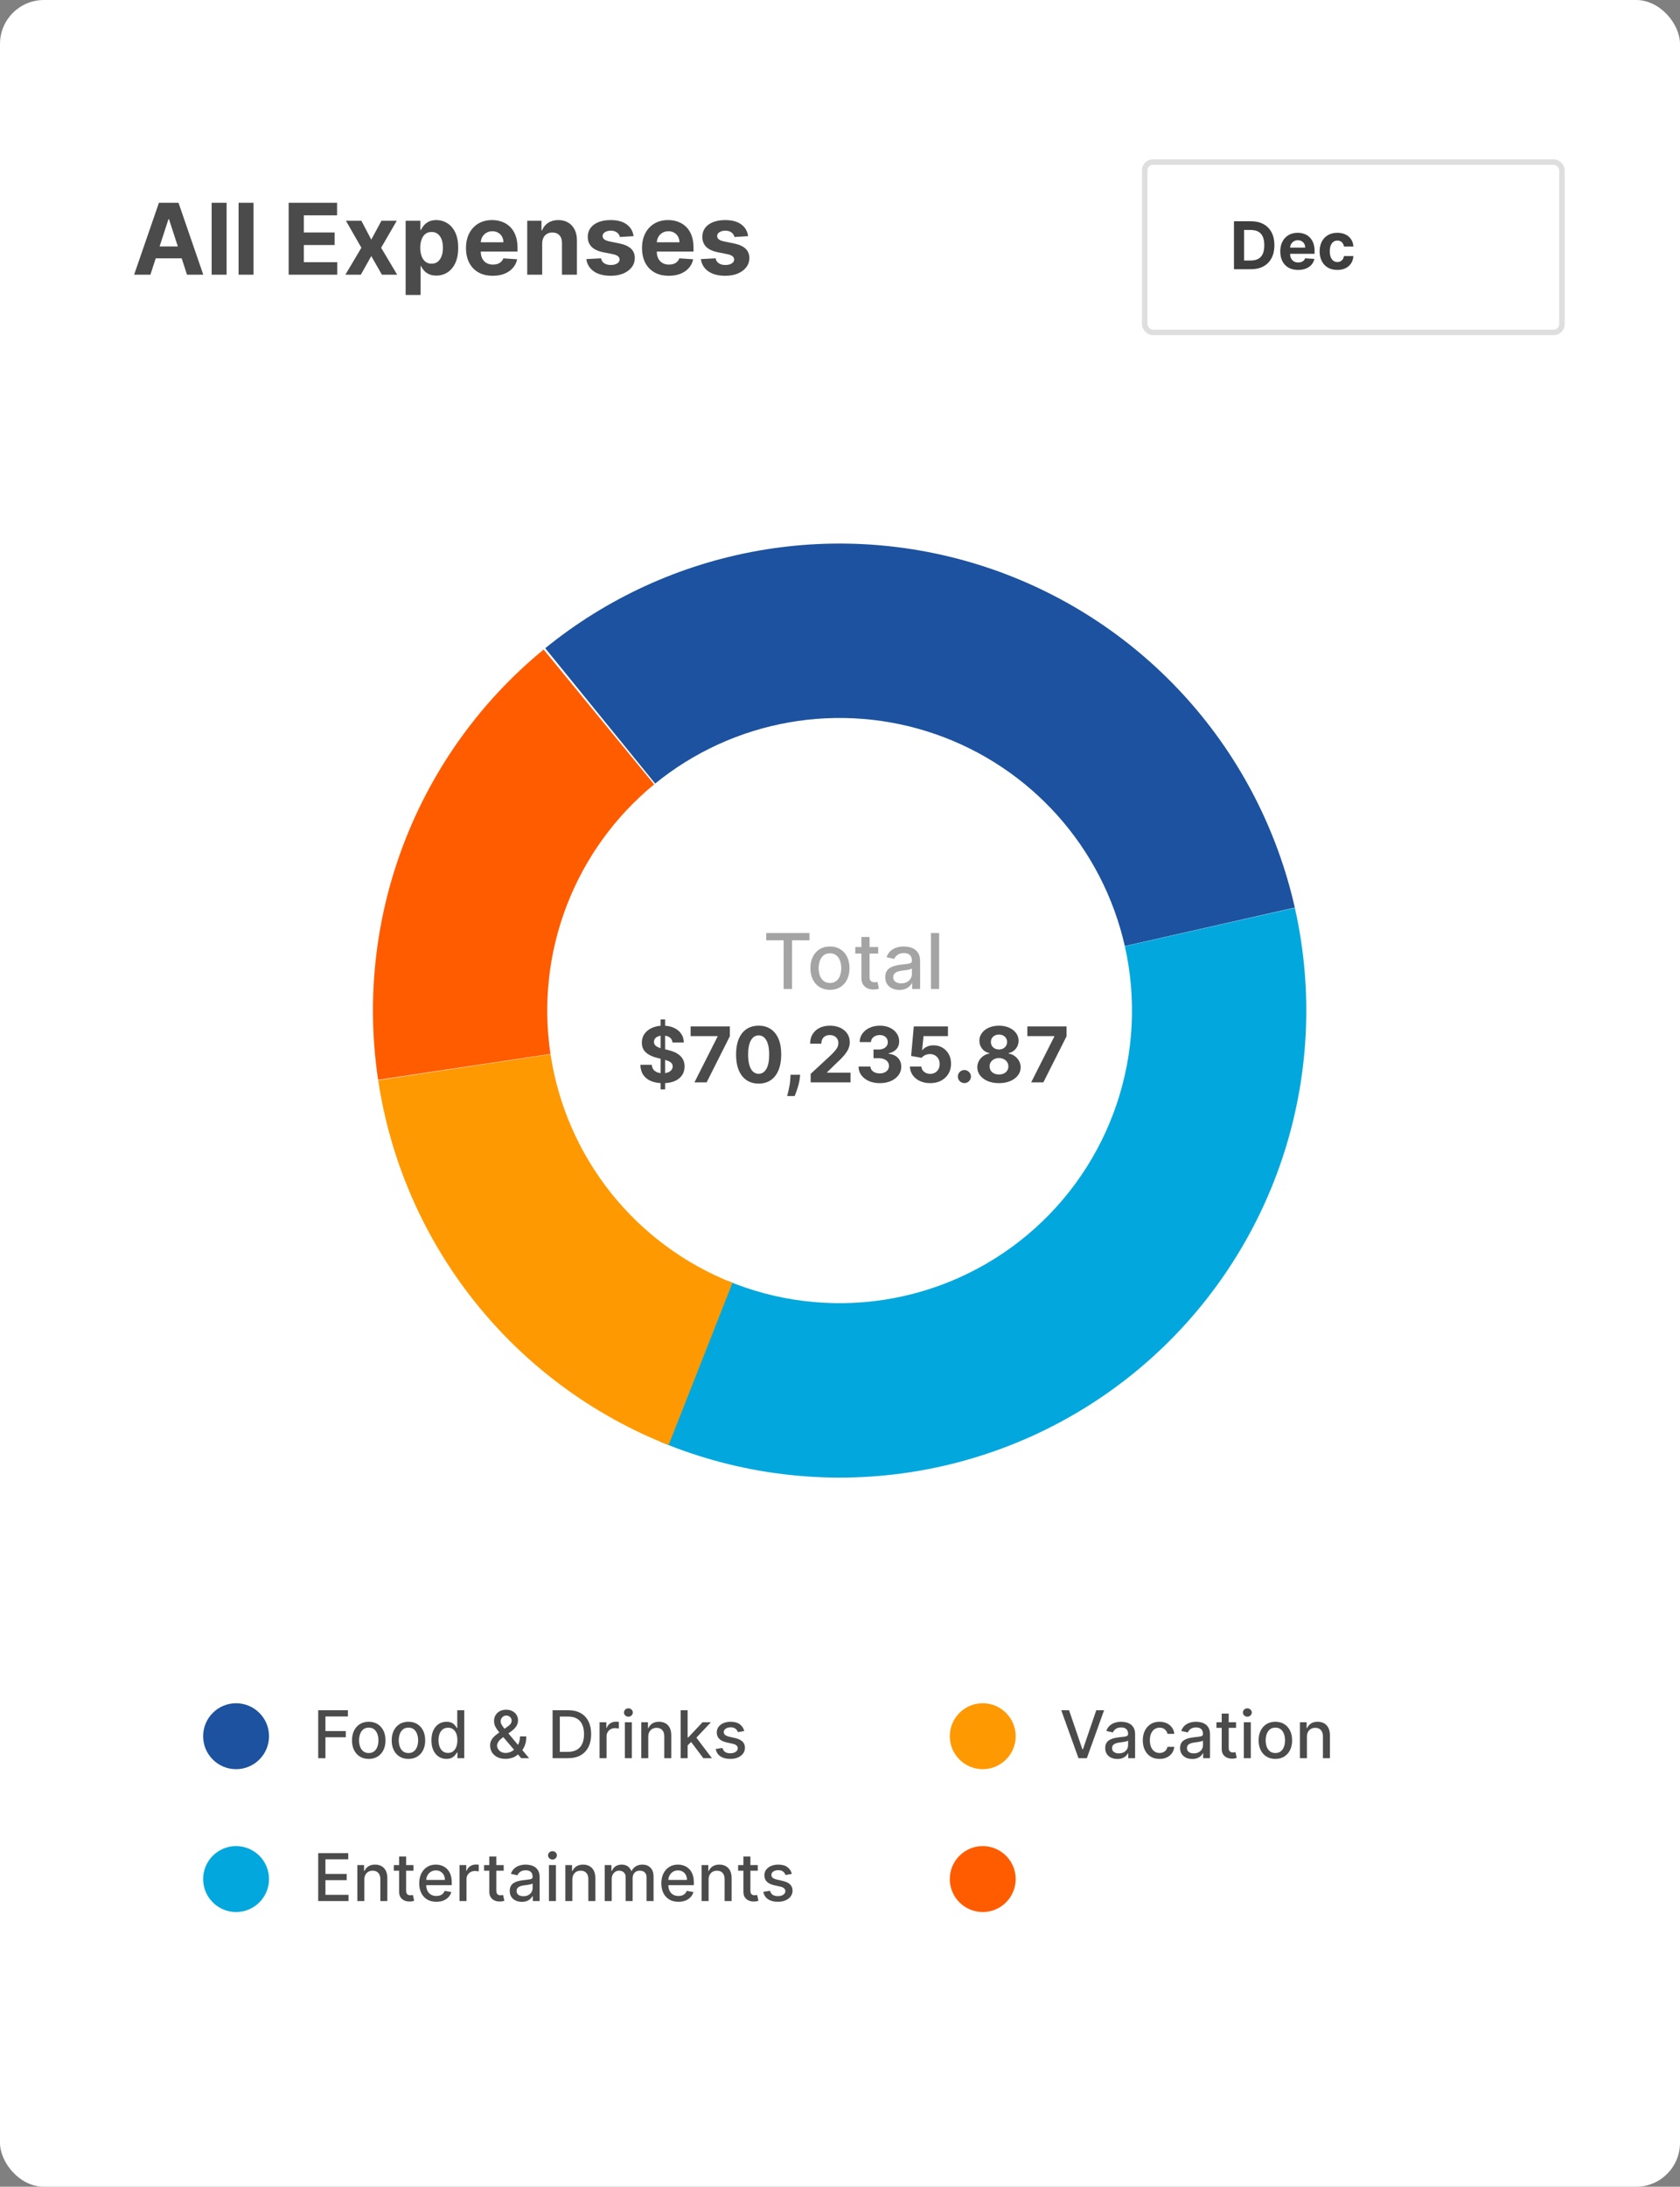 <svg width="306" height="398" viewBox="0 0 306 398" fill="none" xmlns="http://www.w3.org/2000/svg">
<rect x="0" y="0" width="306" height="398" fill="#808080" stroke="none"/>
<g clip-path="url(#clip0_202_705)">
<path d="M190.959 346V337.273H194.07C194.746 337.273 195.307 337.389 195.753 337.622C196.202 337.855 196.537 338.178 196.759 338.589C196.98 338.999 197.091 339.472 197.091 340.009C197.091 340.543 196.979 341.013 196.754 341.419C196.533 341.822 196.197 342.136 195.749 342.361C195.303 342.585 194.741 342.697 194.065 342.697H191.709V341.564H193.946C194.372 341.564 194.719 341.503 194.986 341.381C195.256 341.259 195.453 341.081 195.578 340.848C195.703 340.615 195.766 340.335 195.766 340.009C195.766 339.679 195.702 339.393 195.574 339.152C195.449 338.911 195.251 338.726 194.982 338.598C194.714 338.467 194.364 338.402 193.929 338.402H192.276V346H190.959ZM195.267 342.062L197.423 346H195.923L193.81 342.062H195.267ZM201.33 346.132C200.685 346.132 200.13 345.994 199.664 345.719C199.201 345.44 198.843 345.05 198.59 344.547C198.34 344.041 198.215 343.449 198.215 342.77C198.215 342.099 198.34 341.509 198.59 340.997C198.843 340.486 199.195 340.087 199.647 339.8C200.101 339.513 200.632 339.369 201.24 339.369C201.61 339.369 201.968 339.43 202.314 339.553C202.661 339.675 202.972 339.866 203.248 340.128C203.523 340.389 203.74 340.729 203.9 341.146C204.059 341.561 204.138 342.065 204.138 342.659V343.111H198.935V342.156H202.89C202.89 341.821 202.821 341.524 202.685 341.266C202.549 341.004 202.357 340.798 202.11 340.648C201.865 340.497 201.578 340.422 201.249 340.422C200.891 340.422 200.578 340.51 200.311 340.686C200.047 340.859 199.843 341.087 199.698 341.368C199.556 341.646 199.485 341.949 199.485 342.276V343.021C199.485 343.459 199.561 343.831 199.715 344.138C199.871 344.445 200.088 344.679 200.367 344.841C200.645 345 200.971 345.08 201.343 345.08C201.584 345.08 201.804 345.045 202.003 344.977C202.202 344.906 202.374 344.801 202.519 344.662C202.664 344.523 202.775 344.351 202.851 344.146L204.057 344.364C203.961 344.719 203.787 345.03 203.537 345.297C203.29 345.561 202.979 345.767 202.604 345.915C202.232 346.06 201.807 346.132 201.33 346.132ZM209.971 348.455V344.982H209.894C209.817 345.121 209.707 345.28 209.562 345.459C209.42 345.638 209.224 345.794 208.974 345.928C208.724 346.061 208.4 346.128 208.002 346.128C207.474 346.128 207.002 345.993 206.587 345.723C206.175 345.45 205.852 345.062 205.616 344.56C205.383 344.054 205.266 343.447 205.266 342.74C205.266 342.033 205.384 341.428 205.62 340.925C205.859 340.422 206.185 340.037 206.6 339.77C207.015 339.503 207.485 339.369 208.011 339.369C208.417 339.369 208.744 339.438 208.991 339.574C209.241 339.707 209.434 339.864 209.57 340.043C209.71 340.222 209.817 340.379 209.894 340.516H210.001V339.455H211.245V348.455H209.971ZM208.283 345.041C208.65 345.041 208.96 344.945 209.212 344.751C209.468 344.555 209.661 344.284 209.792 343.938C209.925 343.591 209.992 343.187 209.992 342.727C209.992 342.273 209.927 341.875 209.796 341.534C209.665 341.193 209.474 340.928 209.221 340.737C208.968 340.547 208.656 340.452 208.283 340.452C207.9 340.452 207.58 340.551 207.325 340.75C207.069 340.949 206.876 341.22 206.745 341.564C206.617 341.908 206.553 342.295 206.553 342.727C206.553 343.165 206.619 343.558 206.749 343.908C206.88 344.257 207.073 344.534 207.329 344.739C207.587 344.94 207.906 345.041 208.283 345.041ZM217.104 343.286V339.455H218.383V346H217.13V344.866H217.062C216.911 345.216 216.67 345.507 216.337 345.74C216.008 345.97 215.597 346.085 215.106 346.085C214.685 346.085 214.313 345.993 213.989 345.808C213.668 345.621 213.415 345.344 213.231 344.977C213.049 344.611 212.958 344.158 212.958 343.618V339.455H214.232V343.464C214.232 343.911 214.356 344.266 214.603 344.53C214.85 344.794 215.171 344.926 215.566 344.926C215.805 344.926 216.042 344.866 216.278 344.747C216.516 344.628 216.714 344.447 216.87 344.206C217.029 343.964 217.107 343.658 217.104 343.286ZM220.095 346V339.455H221.369V346H220.095ZM220.738 338.445C220.517 338.445 220.326 338.371 220.167 338.223C220.011 338.072 219.933 337.893 219.933 337.686C219.933 337.476 220.011 337.297 220.167 337.149C220.326 336.999 220.517 336.923 220.738 336.923C220.96 336.923 221.149 336.999 221.305 337.149C221.464 337.297 221.544 337.476 221.544 337.686C221.544 337.893 221.464 338.072 221.305 338.223C221.149 338.371 220.96 338.445 220.738 338.445ZM227.988 341.053L226.833 341.257C226.785 341.109 226.708 340.969 226.603 340.835C226.501 340.702 226.362 340.592 226.185 340.507C226.009 340.422 225.789 340.379 225.525 340.379C225.164 340.379 224.863 340.46 224.621 340.622C224.38 340.781 224.259 340.987 224.259 341.24C224.259 341.459 224.34 341.635 224.502 341.768C224.664 341.902 224.925 342.011 225.286 342.097L226.326 342.335C226.928 342.474 227.377 342.689 227.673 342.979C227.968 343.268 228.116 343.645 228.116 344.108C228.116 344.5 228.002 344.849 227.775 345.156C227.55 345.46 227.237 345.699 226.833 345.872C226.433 346.045 225.968 346.132 225.44 346.132C224.707 346.132 224.109 345.976 223.646 345.663C223.183 345.348 222.898 344.901 222.793 344.321L224.025 344.134C224.102 344.455 224.259 344.697 224.498 344.862C224.737 345.024 225.048 345.105 225.431 345.105C225.849 345.105 226.183 345.018 226.433 344.845C226.683 344.669 226.808 344.455 226.808 344.202C226.808 343.997 226.731 343.825 226.577 343.686C226.427 343.547 226.195 343.442 225.883 343.371L224.775 343.128C224.164 342.989 223.712 342.767 223.42 342.463C223.13 342.159 222.985 341.774 222.985 341.308C222.985 340.922 223.093 340.584 223.309 340.294C223.525 340.004 223.823 339.778 224.204 339.616C224.585 339.452 225.021 339.369 225.512 339.369C226.219 339.369 226.776 339.523 227.183 339.83C227.589 340.134 227.857 340.541 227.988 341.053ZM229.517 346V339.455H230.791V346H229.517ZM230.16 338.445C229.939 338.445 229.748 338.371 229.589 338.223C229.433 338.072 229.355 337.893 229.355 337.686C229.355 337.476 229.433 337.297 229.589 337.149C229.748 336.999 229.939 336.923 230.16 336.923C230.382 336.923 230.571 336.999 230.727 337.149C230.886 337.297 230.966 337.476 230.966 337.686C230.966 337.893 230.886 338.072 230.727 338.223C230.571 338.371 230.382 338.445 230.16 338.445ZM235.56 339.455V340.477H231.985V339.455H235.56ZM232.944 337.886H234.218V344.078C234.218 344.325 234.255 344.511 234.329 344.636C234.403 344.759 234.498 344.842 234.614 344.888C234.734 344.93 234.863 344.952 235.002 344.952C235.104 344.952 235.194 344.945 235.271 344.93C235.347 344.916 235.407 344.905 235.45 344.896L235.68 345.949C235.606 345.977 235.501 346.006 235.364 346.034C235.228 346.065 235.058 346.082 234.853 346.085C234.518 346.091 234.205 346.031 233.915 345.906C233.626 345.781 233.391 345.588 233.212 345.327C233.033 345.065 232.944 344.737 232.944 344.342V337.886ZM239.721 346.132C239.076 346.132 238.52 345.994 238.054 345.719C237.591 345.44 237.233 345.05 236.98 344.547C236.73 344.041 236.605 343.449 236.605 342.77C236.605 342.099 236.73 341.509 236.98 340.997C237.233 340.486 237.586 340.087 238.037 339.8C238.492 339.513 239.023 339.369 239.631 339.369C240 339.369 240.358 339.43 240.705 339.553C241.051 339.675 241.363 339.866 241.638 340.128C241.914 340.389 242.131 340.729 242.29 341.146C242.449 341.561 242.529 342.065 242.529 342.659V343.111H237.326V342.156H241.28C241.28 341.821 241.212 341.524 241.076 341.266C240.939 341.004 240.748 340.798 240.5 340.648C240.256 340.497 239.969 340.422 239.64 340.422C239.282 340.422 238.969 340.51 238.702 340.686C238.438 340.859 238.233 341.087 238.088 341.368C237.946 341.646 237.875 341.949 237.875 342.276V343.021C237.875 343.459 237.952 343.831 238.105 344.138C238.262 344.445 238.479 344.679 238.757 344.841C239.036 345 239.361 345.08 239.733 345.08C239.975 345.08 240.195 345.045 240.394 344.977C240.593 344.906 240.765 344.801 240.909 344.662C241.054 344.523 241.165 344.351 241.242 344.146L242.448 344.364C242.351 344.719 242.178 345.03 241.928 345.297C241.681 345.561 241.37 345.767 240.995 345.915C240.623 346.06 240.198 346.132 239.721 346.132Z" fill="#4B4B4B"/>
<rect width="306" height="398" rx="8" fill="white"/>
<path d="M139.56 171.141V169.818H147.44V171.141H144.263V180H142.732V171.141H139.56ZM151.171 180.154C150.455 180.154 149.83 179.99 149.297 179.662C148.763 179.334 148.349 178.875 148.054 178.285C147.759 177.695 147.611 177.005 147.611 176.217C147.611 175.424 147.759 174.732 148.054 174.138C148.349 173.545 148.763 173.085 149.297 172.756C149.83 172.428 150.455 172.264 151.171 172.264C151.887 172.264 152.512 172.428 153.045 172.756C153.579 173.085 153.993 173.545 154.288 174.138C154.583 174.732 154.731 175.424 154.731 176.217C154.731 177.005 154.583 177.695 154.288 178.285C153.993 178.875 153.579 179.334 153.045 179.662C152.512 179.99 151.887 180.154 151.171 180.154ZM151.176 178.906C151.64 178.906 152.024 178.784 152.329 178.538C152.634 178.293 152.86 177.967 153.006 177.559C153.155 177.151 153.229 176.702 153.229 176.212C153.229 175.724 153.155 175.277 153.006 174.869C152.86 174.458 152.634 174.129 152.329 173.88C152.024 173.631 151.64 173.507 151.176 173.507C150.709 173.507 150.321 173.631 150.013 173.88C149.708 174.129 149.481 174.458 149.331 174.869C149.186 175.277 149.113 175.724 149.113 176.212C149.113 176.702 149.186 177.151 149.331 177.559C149.481 177.967 149.708 178.293 150.013 178.538C150.321 178.784 150.709 178.906 151.176 178.906ZM159.955 172.364V173.557H155.783V172.364H159.955ZM156.902 170.534H158.388V177.758C158.388 178.046 158.432 178.263 158.518 178.409C158.604 178.552 158.715 178.649 158.851 178.702C158.99 178.752 159.141 178.777 159.303 178.777C159.423 178.777 159.527 178.769 159.616 178.752C159.706 178.736 159.776 178.722 159.825 178.712L160.094 179.94C160.008 179.973 159.885 180.007 159.726 180.04C159.567 180.076 159.368 180.096 159.129 180.099C158.738 180.106 158.374 180.036 158.036 179.891C157.697 179.745 157.424 179.519 157.215 179.214C157.006 178.91 156.902 178.527 156.902 178.066V170.534ZM163.821 180.169C163.337 180.169 162.9 180.08 162.509 179.901C162.118 179.718 161.808 179.455 161.579 179.11C161.354 178.765 161.241 178.343 161.241 177.842C161.241 177.411 161.324 177.057 161.49 176.778C161.655 176.5 161.879 176.28 162.161 176.117C162.442 175.955 162.757 175.832 163.105 175.749C163.453 175.666 163.808 175.603 164.169 175.56C164.627 175.507 164.998 175.464 165.283 175.431C165.568 175.395 165.775 175.337 165.904 175.257C166.034 175.178 166.098 175.048 166.098 174.869V174.835C166.098 174.4 165.976 174.064 165.73 173.825C165.488 173.587 165.127 173.467 164.646 173.467C164.146 173.467 163.752 173.578 163.463 173.8C163.178 174.019 162.981 174.263 162.872 174.531L161.475 174.213C161.64 173.749 161.882 173.375 162.2 173.089C162.522 172.801 162.892 172.592 163.309 172.463C163.727 172.33 164.166 172.264 164.627 172.264C164.932 172.264 165.255 172.301 165.596 172.374C165.941 172.443 166.262 172.572 166.561 172.761C166.862 172.95 167.109 173.22 167.301 173.572C167.494 173.92 167.59 174.372 167.59 174.929V180H166.138V178.956H166.078C165.982 179.148 165.838 179.337 165.646 179.523C165.454 179.708 165.207 179.862 164.905 179.985C164.603 180.108 164.242 180.169 163.821 180.169ZM164.144 178.976C164.555 178.976 164.907 178.895 165.198 178.732C165.493 178.57 165.717 178.358 165.869 178.096C166.025 177.831 166.103 177.547 166.103 177.246V176.261C166.05 176.314 165.947 176.364 165.795 176.411C165.646 176.454 165.475 176.492 165.283 176.525C165.091 176.555 164.903 176.583 164.721 176.609C164.539 176.633 164.386 176.652 164.264 176.669C163.975 176.705 163.712 176.767 163.473 176.853C163.238 176.939 163.049 177.063 162.906 177.226C162.767 177.385 162.698 177.597 162.698 177.862C162.698 178.23 162.834 178.509 163.105 178.697C163.377 178.883 163.723 178.976 164.144 178.976ZM171.056 169.818V180H169.57V169.818H171.056Z" fill="#4B4B4B" fill-opacity="0.5"/>
<path d="M120.33 198.273V185.545H121.145V198.273H120.33ZM122.492 189.746C122.453 189.345 122.282 189.034 121.98 188.812C121.679 188.59 121.269 188.479 120.752 188.479C120.401 188.479 120.104 188.528 119.862 188.628C119.62 188.724 119.435 188.858 119.306 189.031C119.18 189.203 119.117 189.398 119.117 189.617C119.11 189.799 119.148 189.959 119.231 190.094C119.317 190.23 119.435 190.348 119.584 190.447C119.733 190.544 119.905 190.628 120.101 190.701C120.297 190.771 120.505 190.83 120.727 190.88L121.642 191.099C122.086 191.198 122.494 191.331 122.865 191.496C123.236 191.662 123.558 191.866 123.83 192.108C124.102 192.35 124.312 192.635 124.461 192.963C124.614 193.291 124.691 193.667 124.695 194.092C124.691 194.715 124.532 195.255 124.218 195.712C123.906 196.166 123.455 196.519 122.865 196.771C122.279 197.02 121.571 197.144 120.742 197.144C119.92 197.144 119.204 197.018 118.595 196.766C117.988 196.514 117.514 196.142 117.173 195.648C116.835 195.151 116.657 194.536 116.641 193.803H118.724C118.747 194.145 118.845 194.43 119.017 194.658C119.193 194.884 119.427 195.054 119.718 195.17C120.013 195.283 120.346 195.339 120.718 195.339C121.082 195.339 121.399 195.286 121.667 195.18C121.939 195.074 122.149 194.927 122.298 194.738C122.448 194.549 122.522 194.332 122.522 194.087C122.522 193.858 122.454 193.666 122.318 193.51C122.186 193.354 121.99 193.222 121.732 193.112C121.477 193.003 121.163 192.903 120.792 192.814L119.683 192.536C118.825 192.327 118.147 192 117.65 191.556C117.153 191.112 116.906 190.514 116.909 189.761C116.906 189.145 117.07 188.606 117.401 188.146C117.736 187.685 118.195 187.325 118.779 187.067C119.362 186.808 120.025 186.679 120.767 186.679C121.523 186.679 122.182 186.808 122.746 187.067C123.313 187.325 123.753 187.685 124.068 188.146C124.383 188.606 124.546 189.14 124.556 189.746H122.492ZM126.486 197L130.707 188.648V188.578H125.79V186.818H132.934V188.603L128.708 197H126.486ZM138.183 197.224C137.328 197.22 136.592 197.01 135.975 196.592C135.362 196.175 134.89 195.57 134.558 194.778C134.23 193.986 134.068 193.033 134.071 191.919C134.071 190.809 134.235 189.862 134.563 189.08C134.895 188.298 135.367 187.703 135.98 187.295C136.597 186.884 137.331 186.679 138.183 186.679C139.035 186.679 139.767 186.884 140.38 187.295C140.997 187.706 141.471 188.303 141.802 189.085C142.133 189.864 142.298 190.809 142.294 191.919C142.294 193.036 142.128 193.991 141.797 194.783C141.469 195.575 140.998 196.18 140.385 196.597C139.772 197.015 139.038 197.224 138.183 197.224ZM138.183 195.439C138.766 195.439 139.232 195.146 139.58 194.559C139.928 193.972 140.1 193.092 140.097 191.919C140.097 191.147 140.017 190.504 139.858 189.99C139.702 189.476 139.48 189.09 139.192 188.832C138.907 188.573 138.57 188.444 138.183 188.444C137.603 188.444 137.139 188.734 136.791 189.314C136.443 189.894 136.267 190.762 136.264 191.919C136.264 192.701 136.342 193.354 136.497 193.878C136.656 194.398 136.88 194.789 137.169 195.051C137.457 195.31 137.795 195.439 138.183 195.439ZM145.741 195.608L145.686 196.155C145.643 196.592 145.56 197.028 145.438 197.462C145.318 197.9 145.192 198.296 145.06 198.651C144.93 199.005 144.826 199.284 144.746 199.486H143.374C143.424 199.29 143.492 199.017 143.578 198.665C143.664 198.317 143.746 197.926 143.822 197.492C143.898 197.058 143.946 196.616 143.966 196.165L143.991 195.608H145.741ZM147.657 197V195.449L151.282 192.093C151.59 191.795 151.848 191.526 152.057 191.288C152.269 191.049 152.43 190.815 152.539 190.587C152.649 190.355 152.703 190.104 152.703 189.836C152.703 189.538 152.636 189.281 152.5 189.065C152.364 188.847 152.178 188.679 151.943 188.563C151.708 188.444 151.441 188.384 151.142 188.384C150.831 188.384 150.559 188.447 150.327 188.573C150.095 188.699 149.916 188.88 149.79 189.115C149.664 189.35 149.601 189.63 149.601 189.955H147.558C147.558 189.289 147.709 188.711 148.01 188.22C148.312 187.73 148.734 187.35 149.278 187.082C149.822 186.813 150.448 186.679 151.157 186.679C151.886 186.679 152.521 186.808 153.061 187.067C153.605 187.322 154.028 187.677 154.329 188.131C154.631 188.585 154.782 189.105 154.782 189.692C154.782 190.076 154.705 190.456 154.553 190.83C154.404 191.205 154.137 191.621 153.752 192.078C153.368 192.532 152.826 193.077 152.127 193.714L150.64 195.17V195.24H154.916V197H147.657ZM160.239 197.139C159.497 197.139 158.836 197.012 158.256 196.756C157.679 196.498 157.223 196.143 156.888 195.692C156.557 195.238 156.386 194.715 156.376 194.121H158.544C158.557 194.37 158.638 194.589 158.787 194.778C158.94 194.963 159.142 195.107 159.394 195.21C159.646 195.313 159.929 195.364 160.244 195.364C160.572 195.364 160.862 195.306 161.114 195.19C161.366 195.074 161.563 194.914 161.706 194.708C161.848 194.503 161.92 194.266 161.92 193.997C161.92 193.725 161.843 193.485 161.691 193.276C161.542 193.064 161.326 192.898 161.045 192.779C160.766 192.66 160.435 192.6 160.05 192.6H159.101V191.019H160.05C160.375 191.019 160.662 190.963 160.91 190.85C161.162 190.737 161.358 190.582 161.497 190.383C161.636 190.181 161.706 189.945 161.706 189.677C161.706 189.422 161.644 189.198 161.522 189.006C161.403 188.81 161.233 188.658 161.015 188.548C160.799 188.439 160.547 188.384 160.259 188.384C159.967 188.384 159.701 188.437 159.459 188.543C159.217 188.646 159.023 188.794 158.877 188.986C158.731 189.178 158.653 189.403 158.643 189.662H156.58C156.59 189.075 156.757 188.558 157.082 188.111C157.407 187.663 157.845 187.314 158.395 187.062C158.948 186.807 159.573 186.679 160.269 186.679C160.972 186.679 161.586 186.807 162.113 187.062C162.64 187.317 163.05 187.662 163.341 188.096C163.636 188.527 163.782 189.011 163.779 189.548C163.782 190.118 163.605 190.593 163.247 190.974C162.892 191.356 162.43 191.598 161.86 191.7V191.78C162.609 191.876 163.179 192.136 163.57 192.56C163.965 192.981 164.16 193.508 164.157 194.141C164.16 194.721 163.993 195.237 163.655 195.688C163.32 196.138 162.858 196.493 162.268 196.751C161.678 197.01 161.001 197.139 160.239 197.139ZM169.423 197.139C168.72 197.139 168.094 197.01 167.544 196.751C166.997 196.493 166.563 196.137 166.241 195.683C165.92 195.228 165.752 194.708 165.739 194.121H167.827C167.85 194.516 168.016 194.836 168.324 195.081C168.632 195.326 168.999 195.449 169.423 195.449C169.761 195.449 170.059 195.374 170.318 195.225C170.58 195.073 170.783 194.862 170.929 194.594C171.078 194.322 171.153 194.01 171.153 193.659C171.153 193.301 171.077 192.986 170.924 192.714C170.775 192.443 170.568 192.231 170.303 192.078C170.038 191.926 169.734 191.848 169.393 191.844C169.095 191.844 168.805 191.906 168.523 192.028C168.245 192.151 168.028 192.318 167.872 192.531L165.958 192.188L166.44 186.818H172.664V188.578H168.215L167.951 191.129H168.011C168.19 190.877 168.46 190.668 168.821 190.502C169.183 190.336 169.587 190.254 170.034 190.254C170.648 190.254 171.194 190.398 171.675 190.686C172.156 190.974 172.535 191.371 172.814 191.874C173.092 192.375 173.23 192.951 173.226 193.604C173.23 194.29 173.07 194.9 172.749 195.434C172.431 195.964 171.985 196.382 171.412 196.687C170.842 196.988 170.179 197.139 169.423 197.139ZM175.657 197.129C175.329 197.129 175.047 197.013 174.812 196.781C174.58 196.546 174.464 196.264 174.464 195.936C174.464 195.611 174.58 195.333 174.812 195.101C175.047 194.869 175.329 194.753 175.657 194.753C175.975 194.753 176.254 194.869 176.493 195.101C176.731 195.333 176.85 195.611 176.85 195.936C176.85 196.155 176.794 196.355 176.681 196.538C176.572 196.717 176.428 196.861 176.249 196.97C176.07 197.076 175.873 197.129 175.657 197.129ZM181.958 197.139C181.192 197.139 180.511 197.015 179.914 196.766C179.321 196.514 178.855 196.171 178.517 195.737C178.179 195.303 178.01 194.811 178.01 194.261C178.01 193.836 178.106 193.447 178.298 193.092C178.494 192.734 178.759 192.438 179.094 192.202C179.429 191.964 179.803 191.811 180.218 191.745V191.675C179.674 191.566 179.233 191.303 178.895 190.885C178.557 190.464 178.388 189.975 178.388 189.418C178.388 188.891 178.542 188.422 178.85 188.011C179.159 187.597 179.581 187.272 180.118 187.037C180.658 186.798 181.271 186.679 181.958 186.679C182.644 186.679 183.255 186.798 183.792 187.037C184.332 187.276 184.757 187.602 185.065 188.016C185.373 188.427 185.529 188.895 185.532 189.418C185.529 189.978 185.356 190.467 185.015 190.885C184.674 191.303 184.236 191.566 183.703 191.675V191.745C184.11 191.811 184.48 191.964 184.811 192.202C185.146 192.438 185.411 192.734 185.607 193.092C185.806 193.447 185.907 193.836 185.91 194.261C185.907 194.811 185.736 195.303 185.398 195.737C185.06 196.171 184.593 196.514 183.996 196.766C183.403 197.015 182.723 197.139 181.958 197.139ZM181.958 195.558C182.299 195.558 182.597 195.497 182.852 195.374C183.108 195.248 183.307 195.076 183.449 194.857C183.595 194.635 183.668 194.38 183.668 194.092C183.668 193.797 183.593 193.536 183.444 193.311C183.295 193.082 183.093 192.903 182.838 192.774C182.582 192.642 182.289 192.575 181.958 192.575C181.629 192.575 181.336 192.642 181.078 192.774C180.819 192.903 180.615 193.082 180.466 193.311C180.32 193.536 180.247 193.797 180.247 194.092C180.247 194.38 180.319 194.635 180.461 194.857C180.604 195.076 180.804 195.248 181.063 195.374C181.321 195.497 181.619 195.558 181.958 195.558ZM181.958 191.009C182.243 191.009 182.496 190.951 182.718 190.835C182.94 190.719 183.114 190.558 183.24 190.353C183.366 190.147 183.429 189.911 183.429 189.642C183.429 189.377 183.366 189.145 183.24 188.946C183.114 188.744 182.942 188.586 182.723 188.474C182.504 188.358 182.249 188.3 181.958 188.3C181.669 188.3 181.414 188.358 181.192 188.474C180.97 188.586 180.796 188.744 180.67 188.946C180.547 189.145 180.486 189.377 180.486 189.642C180.486 189.911 180.549 190.147 180.675 190.353C180.801 190.558 180.975 190.719 181.197 190.835C181.419 190.951 181.673 191.009 181.958 191.009ZM187.818 197L192.039 188.648V188.578H187.122V186.818H194.266V188.603L190.04 197H187.818Z" fill="#4B4B4B"/>
<path d="M99.308 117.98C110.531 108.855 123.897 102.745 138.142 100.228C152.386 97.711 167.037 98.871 180.707 103.597C194.378 108.324 206.617 116.461 216.264 127.239C225.912 138.017 232.649 151.078 235.839 165.187L204.876 172.187C202.877 163.348 198.656 155.164 192.611 148.412C186.567 141.659 178.899 136.561 170.334 133.6C161.769 130.638 152.59 129.911 143.665 131.488C134.741 133.065 126.366 136.894 119.335 142.611L99.308 117.98Z" fill="#1C529F"/>
<path d="M235.848 165.228C239.28 180.44 238.46 196.304 233.478 211.082C228.497 225.86 219.546 238.983 207.605 249.014C195.665 259.045 181.195 265.597 165.779 267.955C150.363 270.312 134.596 268.382 120.203 262.378L132.426 233.08C141.444 236.842 151.322 238.051 160.981 236.574C170.639 235.098 179.705 230.992 187.186 224.707C194.668 218.423 200.276 210.201 203.397 200.942C206.518 191.683 207.031 181.744 204.881 172.213L235.848 165.228Z" fill="#02A8DD"/>
<path d="M121.78 263.017C107.915 257.556 95.729 248.545 86.445 236.889C77.16 225.233 71.104 211.34 68.882 196.605L100.272 191.872C101.664 201.104 105.459 209.808 111.276 217.111C117.092 224.414 124.727 230.059 133.414 233.481L121.78 263.017Z" fill="#FF9901"/>
<path d="M68.87 196.529C66.69 181.982 68.322 167.119 73.606 153.393C78.891 139.666 87.647 127.546 99.018 118.217L119.153 142.759C112.028 148.604 106.542 156.198 103.232 164.798C99.921 173.398 98.898 182.71 100.264 191.824L68.87 196.529Z" fill="#FF5C00"/>
<path d="M27.394 50H24.428L28.947 36.909H32.514L37.027 50H34.061L30.782 39.901H30.68L27.394 50ZM27.209 44.854H34.215V47.015H27.209V44.854ZM41.275 36.909V50H38.551V36.909H41.275ZM46.179 36.909V50H43.456V36.909H46.179ZM52.577 50V36.909H61.398V39.191H55.345V42.31H60.944V44.592H55.345V47.718H61.424V50H52.577ZM65.823 40.182L67.626 43.614L69.473 40.182H72.266L69.422 45.091L72.343 50H69.562L67.626 46.606L65.721 50H62.908L65.823 45.091L63.011 40.182H65.823ZM73.883 53.682V40.182H76.568V41.831H76.69C76.809 41.567 76.981 41.298 77.207 41.026C77.438 40.749 77.736 40.519 78.102 40.335C78.473 40.148 78.933 40.054 79.483 40.054C80.199 40.054 80.859 40.242 81.465 40.617C82.07 40.987 82.553 41.548 82.915 42.298C83.278 43.043 83.459 43.979 83.459 45.104C83.459 46.199 83.282 47.124 82.928 47.878C82.579 48.628 82.102 49.197 81.496 49.584C80.896 49.968 80.222 50.16 79.477 50.16C78.948 50.16 78.499 50.072 78.128 49.898C77.761 49.723 77.461 49.504 77.227 49.239C76.992 48.971 76.813 48.7 76.69 48.428H76.606V53.682H73.883ZM76.549 45.091C76.549 45.675 76.63 46.184 76.792 46.619C76.954 47.053 77.188 47.392 77.495 47.635C77.802 47.874 78.175 47.993 78.614 47.993C79.057 47.993 79.432 47.871 79.739 47.629C80.046 47.381 80.278 47.041 80.435 46.606C80.597 46.167 80.678 45.662 80.678 45.091C80.678 44.524 80.599 44.026 80.442 43.595C80.284 43.165 80.052 42.828 79.745 42.585C79.438 42.342 79.061 42.221 78.614 42.221C78.171 42.221 77.796 42.338 77.489 42.572C77.186 42.807 76.954 43.139 76.792 43.57C76.63 44 76.549 44.507 76.549 45.091ZM89.749 50.192C88.739 50.192 87.869 49.987 87.141 49.578C86.416 49.165 85.858 48.581 85.466 47.827C85.074 47.068 84.878 46.171 84.878 45.136C84.878 44.126 85.074 43.239 85.466 42.477C85.858 41.714 86.41 41.119 87.121 40.693C87.837 40.267 88.677 40.054 89.64 40.054C90.288 40.054 90.891 40.158 91.449 40.367C92.011 40.572 92.501 40.881 92.919 41.294C93.341 41.707 93.669 42.227 93.903 42.854C94.138 43.476 94.255 44.205 94.255 45.04V45.788H85.965V44.1H91.692C91.692 43.708 91.606 43.361 91.436 43.058C91.266 42.756 91.029 42.519 90.727 42.349C90.428 42.174 90.081 42.087 89.685 42.087C89.271 42.087 88.905 42.182 88.585 42.374C88.27 42.562 88.023 42.815 87.844 43.135C87.665 43.45 87.573 43.802 87.569 44.19V45.794C87.569 46.28 87.658 46.7 87.837 47.053C88.021 47.407 88.278 47.68 88.611 47.871C88.943 48.063 89.337 48.159 89.793 48.159C90.096 48.159 90.373 48.117 90.624 48.031C90.876 47.946 91.091 47.818 91.27 47.648C91.449 47.477 91.585 47.269 91.679 47.021L94.197 47.188C94.07 47.793 93.808 48.321 93.411 48.773C93.019 49.22 92.512 49.57 91.89 49.821C91.272 50.068 90.558 50.192 89.749 50.192ZM98.755 44.324V50H96.032V40.182H98.627V41.914H98.742C98.96 41.343 99.324 40.891 99.835 40.559C100.347 40.222 100.967 40.054 101.695 40.054C102.377 40.054 102.972 40.203 103.479 40.501C103.986 40.8 104.38 41.226 104.661 41.78C104.942 42.33 105.083 42.986 105.083 43.749V50H102.36V44.234C102.364 43.633 102.211 43.165 101.9 42.828C101.589 42.487 101.161 42.317 100.615 42.317C100.249 42.317 99.925 42.396 99.644 42.553C99.367 42.711 99.149 42.941 98.992 43.244C98.838 43.542 98.759 43.902 98.755 44.324ZM115.398 42.981L112.905 43.135C112.863 42.922 112.771 42.73 112.631 42.56C112.49 42.385 112.305 42.246 112.074 42.144C111.849 42.038 111.578 41.984 111.263 41.984C110.841 41.984 110.485 42.074 110.195 42.253C109.905 42.428 109.76 42.662 109.76 42.956C109.76 43.19 109.854 43.389 110.042 43.55C110.229 43.712 110.551 43.842 111.007 43.94L112.784 44.298C113.738 44.494 114.45 44.81 114.919 45.244C115.388 45.679 115.622 46.25 115.622 46.957C115.622 47.601 115.432 48.166 115.053 48.651C114.678 49.137 114.162 49.516 113.506 49.789C112.854 50.057 112.102 50.192 111.25 50.192C109.95 50.192 108.915 49.921 108.143 49.38C107.376 48.834 106.927 48.093 106.795 47.156L109.473 47.015C109.554 47.411 109.75 47.714 110.061 47.923C110.372 48.127 110.77 48.229 111.256 48.229C111.733 48.229 112.117 48.138 112.407 47.955C112.701 47.767 112.85 47.526 112.854 47.232C112.85 46.985 112.746 46.783 112.541 46.625C112.336 46.463 112.021 46.34 111.595 46.254L109.895 45.916C108.936 45.724 108.222 45.391 107.753 44.918C107.289 44.445 107.057 43.842 107.057 43.109C107.057 42.479 107.227 41.935 107.568 41.479C107.913 41.023 108.397 40.672 109.019 40.425C109.645 40.178 110.378 40.054 111.218 40.054C112.458 40.054 113.434 40.316 114.145 40.84C114.861 41.364 115.279 42.078 115.398 42.981ZM121.811 50.192C120.801 50.192 119.932 49.987 119.203 49.578C118.479 49.165 117.92 48.581 117.528 47.827C117.136 47.068 116.94 46.171 116.94 45.136C116.94 44.126 117.136 43.239 117.528 42.477C117.92 41.714 118.472 41.119 119.184 40.693C119.9 40.267 120.739 40.054 121.702 40.054C122.35 40.054 122.953 40.158 123.511 40.367C124.074 40.572 124.564 40.881 124.982 41.294C125.403 41.707 125.732 42.227 125.966 42.854C126.2 43.476 126.317 44.205 126.317 45.04V45.788H118.027V44.1H123.754C123.754 43.708 123.669 43.361 123.499 43.058C123.328 42.756 123.092 42.519 122.789 42.349C122.491 42.174 122.143 42.087 121.747 42.087C121.334 42.087 120.967 42.182 120.648 42.374C120.332 42.562 120.085 42.815 119.906 43.135C119.727 43.45 119.636 43.802 119.631 44.19V45.794C119.631 46.28 119.721 46.7 119.9 47.053C120.083 47.407 120.341 47.68 120.673 47.871C121.006 48.063 121.4 48.159 121.856 48.159C122.158 48.159 122.435 48.117 122.687 48.031C122.938 47.946 123.153 47.818 123.332 47.648C123.511 47.477 123.648 47.269 123.741 47.021L126.26 47.188C126.132 47.793 125.87 48.321 125.474 48.773C125.082 49.22 124.575 49.57 123.952 49.821C123.335 50.068 122.621 50.192 121.811 50.192ZM136.263 42.981L133.771 43.135C133.728 42.922 133.636 42.73 133.496 42.56C133.355 42.385 133.17 42.246 132.94 42.144C132.714 42.038 132.443 41.984 132.128 41.984C131.706 41.984 131.35 42.074 131.06 42.253C130.771 42.428 130.626 42.662 130.626 42.956C130.626 43.19 130.719 43.389 130.907 43.55C131.094 43.712 131.416 43.842 131.872 43.94L133.649 44.298C134.604 44.494 135.315 44.81 135.784 45.244C136.253 45.679 136.487 46.25 136.487 46.957C136.487 47.601 136.298 48.166 135.918 48.651C135.543 49.137 135.028 49.516 134.371 49.789C133.719 50.057 132.967 50.192 132.115 50.192C130.815 50.192 129.78 49.921 129.009 49.38C128.241 48.834 127.792 48.093 127.66 47.156L130.338 47.015C130.419 47.411 130.615 47.714 130.926 47.923C131.237 48.127 131.636 48.229 132.121 48.229C132.599 48.229 132.982 48.138 133.272 47.955C133.566 47.767 133.715 47.526 133.719 47.232C133.715 46.985 133.611 46.783 133.406 46.625C133.202 46.463 132.886 46.34 132.46 46.254L130.76 45.916C129.801 45.724 129.087 45.391 128.619 44.918C128.154 44.445 127.922 43.842 127.922 43.109C127.922 42.479 128.092 41.935 128.433 41.479C128.778 41.023 129.262 40.672 129.884 40.425C130.511 40.178 131.244 40.054 132.083 40.054C133.323 40.054 134.299 40.316 135.011 40.84C135.727 41.364 136.144 42.078 136.263 42.981Z" fill="#4B4B4B"/>
<path d="M57.959 320V311.273H63.371V312.406H59.276V315.065H62.983V316.195H59.276V320H57.959ZM67.164 320.132C66.551 320.132 66.015 319.991 65.558 319.71C65.1 319.429 64.745 319.036 64.493 318.53C64.24 318.024 64.113 317.433 64.113 316.757C64.113 316.078 64.24 315.484 64.493 314.976C64.745 314.467 65.1 314.072 65.558 313.791C66.015 313.51 66.551 313.369 67.164 313.369C67.778 313.369 68.314 313.51 68.771 313.791C69.228 314.072 69.584 314.467 69.836 314.976C70.089 315.484 70.216 316.078 70.216 316.757C70.216 317.433 70.089 318.024 69.836 318.53C69.584 319.036 69.228 319.429 68.771 319.71C68.314 319.991 67.778 320.132 67.164 320.132ZM67.169 319.062C67.566 319.062 67.896 318.957 68.157 318.747C68.419 318.537 68.612 318.257 68.737 317.908C68.865 317.558 68.929 317.173 68.929 316.753C68.929 316.335 68.865 315.952 68.737 315.602C68.612 315.25 68.419 314.967 68.157 314.754C67.896 314.541 67.566 314.435 67.169 314.435C66.768 314.435 66.436 314.541 66.171 314.754C65.91 314.967 65.716 315.25 65.588 315.602C65.463 315.952 65.4 316.335 65.4 316.753C65.4 317.173 65.463 317.558 65.588 317.908C65.716 318.257 65.91 318.537 66.171 318.747C66.436 318.957 66.768 319.062 67.169 319.062ZM74.395 320.132C73.781 320.132 73.246 319.991 72.788 319.71C72.331 319.429 71.976 319.036 71.723 318.53C71.47 318.024 71.344 317.433 71.344 316.757C71.344 316.078 71.47 315.484 71.723 314.976C71.976 314.467 72.331 314.072 72.788 313.791C73.246 313.51 73.781 313.369 74.395 313.369C75.008 313.369 75.544 313.51 76.001 313.791C76.459 314.072 76.814 314.467 77.067 314.976C77.32 315.484 77.446 316.078 77.446 316.757C77.446 317.433 77.32 318.024 77.067 318.53C76.814 319.036 76.459 319.429 76.001 319.71C75.544 319.991 75.008 320.132 74.395 320.132ZM74.399 319.062C74.797 319.062 75.126 318.957 75.388 318.747C75.649 318.537 75.842 318.257 75.967 317.908C76.095 317.558 76.159 317.173 76.159 316.753C76.159 316.335 76.095 315.952 75.967 315.602C75.842 315.25 75.649 314.967 75.388 314.754C75.126 314.541 74.797 314.435 74.399 314.435C73.999 314.435 73.666 314.541 73.402 314.754C73.141 314.967 72.946 315.25 72.818 315.602C72.693 315.952 72.631 316.335 72.631 316.753C72.631 317.173 72.693 317.558 72.818 317.908C72.946 318.257 73.141 318.537 73.402 318.747C73.666 318.957 73.999 319.062 74.399 319.062ZM81.319 320.128C80.79 320.128 80.319 319.993 79.904 319.723C79.492 319.45 79.168 319.062 78.932 318.56C78.699 318.054 78.583 317.447 78.583 316.74C78.583 316.033 78.701 315.428 78.936 314.925C79.175 314.422 79.502 314.037 79.916 313.77C80.331 313.503 80.802 313.369 81.327 313.369C81.733 313.369 82.06 313.438 82.307 313.574C82.557 313.707 82.75 313.864 82.887 314.043C83.026 314.222 83.134 314.379 83.211 314.516H83.287V311.273H84.561V320H83.317V318.982H83.211C83.134 319.121 83.023 319.28 82.878 319.459C82.736 319.638 82.54 319.794 82.29 319.928C82.04 320.061 81.716 320.128 81.319 320.128ZM81.6 319.041C81.966 319.041 82.276 318.945 82.529 318.751C82.784 318.555 82.978 318.284 83.108 317.938C83.242 317.591 83.309 317.187 83.309 316.727C83.309 316.273 83.243 315.875 83.113 315.534C82.982 315.193 82.79 314.928 82.537 314.737C82.284 314.547 81.972 314.452 81.6 314.452C81.216 314.452 80.897 314.551 80.641 314.75C80.385 314.949 80.192 315.22 80.061 315.564C79.934 315.908 79.87 316.295 79.87 316.727C79.87 317.165 79.935 317.558 80.066 317.908C80.196 318.257 80.39 318.534 80.645 318.739C80.904 318.94 81.222 319.041 81.6 319.041ZM92.096 320.124C91.51 320.124 91.006 320.017 90.583 319.804C90.162 319.591 89.838 319.301 89.611 318.935C89.384 318.565 89.27 318.148 89.27 317.682C89.27 317.327 89.344 317.011 89.492 316.736C89.64 316.457 89.846 316.2 90.11 315.964C90.374 315.729 90.679 315.491 91.026 315.253L92.432 314.26C92.671 314.104 92.857 313.939 92.99 313.766C93.124 313.589 93.191 313.372 93.191 313.114C93.191 312.909 93.103 312.713 92.927 312.526C92.75 312.338 92.515 312.244 92.219 312.244C92.015 312.244 91.834 312.294 91.678 312.393C91.525 312.493 91.404 312.621 91.316 312.777C91.231 312.93 91.188 313.092 91.188 313.263C91.188 313.462 91.242 313.662 91.35 313.864C91.461 314.065 91.603 314.274 91.776 314.49C91.949 314.703 92.131 314.925 92.321 315.155L96.374 320H94.934L91.58 316.058C91.299 315.726 91.037 315.413 90.796 315.121C90.554 314.825 90.358 314.527 90.208 314.226C90.06 313.922 89.986 313.594 89.986 313.241C89.986 312.841 90.077 312.486 90.259 312.176C90.444 311.864 90.701 311.619 91.03 311.443C91.36 311.267 91.746 311.179 92.189 311.179C92.638 311.179 93.023 311.267 93.344 311.443C93.668 311.616 93.916 311.848 94.09 312.138C94.266 312.425 94.354 312.739 94.354 313.08C94.354 313.494 94.25 313.861 94.043 314.179C93.838 314.494 93.556 314.784 93.195 315.048L91.444 316.339C91.103 316.589 90.865 316.837 90.732 317.081C90.601 317.322 90.536 317.511 90.536 317.648C90.536 317.898 90.6 318.129 90.728 318.342C90.858 318.555 91.04 318.726 91.273 318.854C91.509 318.982 91.784 319.045 92.1 319.045C92.424 319.045 92.739 318.976 93.046 318.837C93.356 318.695 93.635 318.491 93.885 318.227C94.138 317.963 94.338 317.646 94.486 317.277C94.634 316.908 94.708 316.494 94.708 316.037H95.858C95.858 316.599 95.794 317.075 95.666 317.464C95.539 317.851 95.384 318.166 95.202 318.411C95.023 318.652 94.854 318.841 94.695 318.977C94.644 319.023 94.596 319.068 94.55 319.114C94.505 319.159 94.456 319.205 94.405 319.25C94.11 319.548 93.752 319.768 93.331 319.911C92.914 320.053 92.502 320.124 92.096 320.124ZM103.475 320H100.65V311.273H103.565C104.42 311.273 105.154 311.447 105.768 311.797C106.382 312.143 106.852 312.642 107.179 313.293C107.508 313.94 107.673 314.717 107.673 315.624C107.673 316.533 107.507 317.314 107.174 317.967C106.845 318.621 106.368 319.124 105.743 319.476C105.118 319.825 104.362 320 103.475 320ZM101.967 318.849H103.403C104.068 318.849 104.62 318.724 105.061 318.474C105.501 318.222 105.831 317.857 106.049 317.379C106.268 316.899 106.377 316.314 106.377 315.624C106.377 314.939 106.268 314.358 106.049 313.881C105.833 313.403 105.511 313.041 105.082 312.794C104.653 312.547 104.12 312.423 103.484 312.423H101.967V318.849ZM109.208 320V313.455H110.44V314.494H110.508C110.627 314.142 110.837 313.865 111.138 313.663C111.442 313.459 111.786 313.357 112.17 313.357C112.249 313.357 112.343 313.359 112.451 313.365C112.562 313.371 112.648 313.378 112.711 313.386V314.605C112.66 314.591 112.569 314.575 112.438 314.558C112.308 314.538 112.177 314.528 112.046 314.528C111.745 314.528 111.477 314.592 111.241 314.72C111.008 314.845 110.823 315.02 110.687 315.244C110.55 315.466 110.482 315.719 110.482 316.003V320H109.208ZM113.814 320V313.455H115.088V320H113.814ZM114.457 312.445C114.235 312.445 114.045 312.371 113.886 312.223C113.73 312.072 113.652 311.893 113.652 311.686C113.652 311.476 113.73 311.297 113.886 311.149C114.045 310.999 114.235 310.923 114.457 310.923C114.679 310.923 114.868 310.999 115.024 311.149C115.183 311.297 115.262 311.476 115.262 311.686C115.262 311.893 115.183 312.072 115.024 312.223C114.868 312.371 114.679 312.445 114.457 312.445ZM118.076 316.114V320H116.802V313.455H118.025V314.52H118.106C118.256 314.173 118.492 313.895 118.813 313.685C119.137 313.474 119.545 313.369 120.036 313.369C120.482 313.369 120.873 313.463 121.208 313.651C121.543 313.835 121.803 314.111 121.988 314.477C122.173 314.844 122.265 315.297 122.265 315.837V320H120.991V315.99C120.991 315.516 120.867 315.145 120.62 314.878C120.373 314.608 120.033 314.473 119.602 314.473C119.306 314.473 119.043 314.537 118.813 314.665C118.586 314.793 118.406 314.98 118.272 315.227C118.141 315.472 118.076 315.767 118.076 316.114ZM125.146 317.78L125.137 316.224H125.359L127.967 313.455H129.492L126.518 316.608H126.317L125.146 317.78ZM123.974 320V311.273H125.248V320H123.974ZM128.107 320L125.763 316.889L126.641 315.999L129.671 320H128.107ZM135.558 315.053L134.403 315.257C134.355 315.109 134.278 314.969 134.173 314.835C134.071 314.702 133.932 314.592 133.756 314.507C133.58 314.422 133.359 314.379 133.095 314.379C132.734 314.379 132.433 314.46 132.192 314.622C131.95 314.781 131.83 314.987 131.83 315.24C131.83 315.459 131.911 315.635 132.072 315.768C132.234 315.902 132.496 316.011 132.857 316.097L133.896 316.335C134.499 316.474 134.947 316.689 135.243 316.979C135.538 317.268 135.686 317.645 135.686 318.108C135.686 318.5 135.572 318.849 135.345 319.156C135.121 319.46 134.807 319.699 134.403 319.872C134.003 320.045 133.538 320.132 133.01 320.132C132.277 320.132 131.679 319.976 131.216 319.663C130.753 319.348 130.469 318.901 130.364 318.321L131.595 318.134C131.672 318.455 131.83 318.697 132.068 318.862C132.307 319.024 132.618 319.105 133.001 319.105C133.419 319.105 133.753 319.018 134.003 318.845C134.253 318.669 134.378 318.455 134.378 318.202C134.378 317.997 134.301 317.825 134.148 317.686C133.997 317.547 133.766 317.442 133.453 317.371L132.345 317.128C131.734 316.989 131.283 316.767 130.99 316.463C130.7 316.159 130.555 315.774 130.555 315.308C130.555 314.922 130.663 314.584 130.879 314.294C131.095 314.004 131.393 313.778 131.774 313.616C132.155 313.452 132.591 313.369 133.082 313.369C133.79 313.369 134.347 313.523 134.753 313.83C135.159 314.134 135.428 314.541 135.558 315.053Z" fill="#4B4B4B"/>
<circle cx="43" cy="316" r="6" fill="#1C529F"/>
<path d="M194.722 311.273L197.151 318.381H197.249L199.678 311.273H201.101L197.96 320H196.439L193.298 311.273H194.722ZM203.519 320.145C203.104 320.145 202.729 320.068 202.394 319.915C202.059 319.759 201.793 319.533 201.597 319.237C201.404 318.942 201.308 318.58 201.308 318.151C201.308 317.781 201.379 317.477 201.521 317.239C201.663 317 201.854 316.811 202.096 316.672C202.337 316.533 202.607 316.428 202.906 316.357C203.204 316.286 203.508 316.232 203.817 316.195C204.21 316.149 204.528 316.112 204.772 316.084C205.016 316.053 205.194 316.003 205.305 315.935C205.415 315.866 205.471 315.756 205.471 315.602V315.572C205.471 315.2 205.366 314.912 205.156 314.707C204.948 314.503 204.638 314.401 204.227 314.401C203.798 314.401 203.46 314.496 203.212 314.686C202.968 314.874 202.799 315.082 202.705 315.312L201.508 315.04C201.65 314.642 201.857 314.321 202.13 314.077C202.406 313.83 202.722 313.651 203.08 313.54C203.438 313.426 203.815 313.369 204.21 313.369C204.471 313.369 204.748 313.401 205.04 313.463C205.336 313.523 205.612 313.634 205.867 313.795C206.126 313.957 206.337 314.189 206.502 314.49C206.667 314.788 206.749 315.176 206.749 315.653V320H205.505V319.105H205.454C205.371 319.27 205.248 319.432 205.083 319.591C204.918 319.75 204.707 319.882 204.448 319.987C204.19 320.092 203.88 320.145 203.519 320.145ZM203.796 319.122C204.148 319.122 204.45 319.053 204.7 318.913C204.952 318.774 205.144 318.592 205.275 318.368C205.408 318.141 205.475 317.898 205.475 317.639V316.795C205.43 316.841 205.342 316.884 205.211 316.923C205.083 316.96 204.937 316.993 204.772 317.021C204.607 317.047 204.447 317.071 204.29 317.094C204.134 317.114 204.004 317.131 203.898 317.145C203.651 317.176 203.425 317.229 203.221 317.303C203.019 317.376 202.857 317.483 202.735 317.622C202.616 317.759 202.556 317.94 202.556 318.168C202.556 318.483 202.673 318.722 202.906 318.884C203.138 319.043 203.435 319.122 203.796 319.122ZM211.203 320.132C210.57 320.132 210.025 319.989 209.567 319.702C209.113 319.412 208.763 319.013 208.519 318.504C208.275 317.996 208.152 317.413 208.152 316.757C208.152 316.092 208.277 315.506 208.527 314.997C208.777 314.486 209.13 314.087 209.584 313.8C210.039 313.513 210.574 313.369 211.191 313.369C211.688 313.369 212.131 313.462 212.52 313.646C212.909 313.828 213.223 314.084 213.462 314.413C213.703 314.743 213.847 315.128 213.892 315.568H212.652C212.584 315.261 212.428 314.997 212.184 314.776C211.942 314.554 211.618 314.443 211.212 314.443C210.857 314.443 210.546 314.537 210.279 314.724C210.015 314.909 209.809 315.173 209.661 315.517C209.513 315.858 209.439 316.261 209.439 316.727C209.439 317.205 209.512 317.616 209.657 317.963C209.801 318.31 210.006 318.578 210.27 318.768C210.537 318.959 210.851 319.054 211.212 319.054C211.453 319.054 211.672 319.01 211.868 318.922C212.067 318.831 212.233 318.702 212.367 318.534C212.503 318.366 212.598 318.165 212.652 317.929H213.892C213.847 318.352 213.709 318.73 213.479 319.062C213.249 319.395 212.941 319.656 212.554 319.847C212.171 320.037 211.721 320.132 211.203 320.132ZM217.16 320.145C216.745 320.145 216.37 320.068 216.035 319.915C215.7 319.759 215.434 319.533 215.238 319.237C215.045 318.942 214.948 318.58 214.948 318.151C214.948 317.781 215.019 317.477 215.161 317.239C215.303 317 215.495 316.811 215.737 316.672C215.978 316.533 216.248 316.428 216.546 316.357C216.844 316.286 217.148 316.232 217.458 316.195C217.85 316.149 218.168 316.112 218.413 316.084C218.657 316.053 218.835 316.003 218.945 315.935C219.056 315.866 219.112 315.756 219.112 315.602V315.572C219.112 315.2 219.006 314.912 218.796 314.707C218.589 314.503 218.279 314.401 217.867 314.401C217.438 314.401 217.1 314.496 216.853 314.686C216.609 314.874 216.44 315.082 216.346 315.312L215.148 315.04C215.29 314.642 215.498 314.321 215.771 314.077C216.046 313.83 216.363 313.651 216.721 313.54C217.079 313.426 217.455 313.369 217.85 313.369C218.112 313.369 218.388 313.401 218.681 313.463C218.977 313.523 219.252 313.634 219.508 313.795C219.766 313.957 219.978 314.189 220.143 314.49C220.308 314.788 220.39 315.176 220.39 315.653V320H219.146V319.105H219.094C219.012 319.27 218.888 319.432 218.724 319.591C218.559 319.75 218.347 319.882 218.089 319.987C217.83 320.092 217.521 320.145 217.16 320.145ZM217.437 319.122C217.789 319.122 218.09 319.053 218.34 318.913C218.593 318.774 218.785 318.592 218.915 318.368C219.049 318.141 219.116 317.898 219.116 317.639V316.795C219.07 316.841 218.982 316.884 218.852 316.923C218.724 316.96 218.577 316.993 218.413 317.021C218.248 317.047 218.087 317.071 217.931 317.094C217.775 317.114 217.644 317.131 217.539 317.145C217.292 317.176 217.066 317.229 216.862 317.303C216.66 317.376 216.498 317.483 216.376 317.622C216.256 317.759 216.197 317.94 216.197 318.168C216.197 318.483 216.313 318.722 216.546 318.884C216.779 319.043 217.076 319.122 217.437 319.122ZM225.142 313.455V314.477H221.567V313.455H225.142ZM222.526 311.886H223.8V318.078C223.8 318.325 223.837 318.511 223.911 318.636C223.985 318.759 224.08 318.842 224.196 318.888C224.316 318.93 224.445 318.952 224.584 318.952C224.686 318.952 224.776 318.945 224.853 318.93C224.929 318.916 224.989 318.905 225.032 318.896L225.262 319.949C225.188 319.977 225.083 320.006 224.946 320.034C224.81 320.065 224.64 320.082 224.435 320.085C224.1 320.091 223.787 320.031 223.498 319.906C223.208 319.781 222.973 319.588 222.794 319.327C222.615 319.065 222.526 318.737 222.526 318.342V311.886ZM226.552 320V313.455H227.826V320H226.552ZM227.195 312.445C226.974 312.445 226.783 312.371 226.624 312.223C226.468 312.072 226.39 311.893 226.39 311.686C226.39 311.476 226.468 311.297 226.624 311.149C226.783 310.999 226.974 310.923 227.195 310.923C227.417 310.923 227.606 310.999 227.762 311.149C227.921 311.297 228.001 311.476 228.001 311.686C228.001 311.893 227.921 312.072 227.762 312.223C227.606 312.371 227.417 312.445 227.195 312.445ZM232.297 320.132C231.684 320.132 231.148 319.991 230.691 319.71C230.233 319.429 229.878 319.036 229.625 318.53C229.373 318.024 229.246 317.433 229.246 316.757C229.246 316.078 229.373 315.484 229.625 314.976C229.878 314.467 230.233 314.072 230.691 313.791C231.148 313.51 231.684 313.369 232.297 313.369C232.911 313.369 233.446 313.51 233.904 313.791C234.361 314.072 234.716 314.467 234.969 314.976C235.222 315.484 235.348 316.078 235.348 316.757C235.348 317.433 235.222 318.024 234.969 318.53C234.716 319.036 234.361 319.429 233.904 319.71C233.446 319.991 232.911 320.132 232.297 320.132ZM232.301 319.062C232.699 319.062 233.029 318.957 233.29 318.747C233.551 318.537 233.745 318.257 233.87 317.908C233.998 317.558 234.061 317.173 234.061 316.753C234.061 316.335 233.998 315.952 233.87 315.602C233.745 315.25 233.551 314.967 233.29 314.754C233.029 314.541 232.699 314.435 232.301 314.435C231.901 314.435 231.569 314.541 231.304 314.754C231.043 314.967 230.848 315.25 230.721 315.602C230.596 315.952 230.533 316.335 230.533 316.753C230.533 317.173 230.596 317.558 230.721 317.908C230.848 318.257 231.043 318.537 231.304 318.747C231.569 318.957 231.901 319.062 232.301 319.062ZM238.045 316.114V320H236.771V313.455H237.994V314.52H238.075C238.225 314.173 238.461 313.895 238.782 313.685C239.106 313.474 239.513 313.369 240.005 313.369C240.451 313.369 240.842 313.463 241.177 313.651C241.512 313.835 241.772 314.111 241.957 314.477C242.141 314.844 242.234 315.297 242.234 315.837V320H240.96V315.99C240.96 315.516 240.836 315.145 240.589 314.878C240.342 314.608 240.002 314.473 239.57 314.473C239.275 314.473 239.012 314.537 238.782 314.665C238.555 314.793 238.374 314.98 238.241 315.227C238.11 315.472 238.045 315.767 238.045 316.114Z" fill="#4B4B4B"/>
<circle cx="179" cy="316" r="6" fill="#FF9901"/>
<path d="M57.959 346V337.273H63.43V338.406H59.276V341.065H63.145V342.195H59.276V344.866H63.481V346H57.959ZM66.361 342.114V346H65.087V339.455H66.31V340.52H66.391C66.541 340.173 66.777 339.895 67.098 339.685C67.422 339.474 67.83 339.369 68.321 339.369C68.767 339.369 69.158 339.463 69.493 339.651C69.829 339.835 70.088 340.111 70.273 340.477C70.458 340.844 70.55 341.297 70.55 341.837V346H69.276V341.99C69.276 341.516 69.152 341.145 68.905 340.878C68.658 340.608 68.319 340.473 67.887 340.473C67.591 340.473 67.329 340.537 67.098 340.665C66.871 340.793 66.691 340.98 66.557 341.227C66.427 341.472 66.361 341.767 66.361 342.114ZM75.314 339.455V340.477H71.739V339.455H75.314ZM72.698 337.886H73.972V344.078C73.972 344.325 74.009 344.511 74.083 344.636C74.157 344.759 74.252 344.842 74.368 344.888C74.488 344.93 74.617 344.952 74.756 344.952C74.858 344.952 74.948 344.945 75.025 344.93C75.101 344.916 75.161 344.905 75.204 344.896L75.434 345.949C75.36 345.977 75.255 346.006 75.118 346.034C74.982 346.065 74.811 346.082 74.607 346.085C74.272 346.091 73.959 346.031 73.669 345.906C73.38 345.781 73.145 345.588 72.966 345.327C72.787 345.065 72.698 344.737 72.698 344.342V337.886ZM79.474 346.132C78.829 346.132 78.274 345.994 77.808 345.719C77.345 345.44 76.987 345.05 76.734 344.547C76.484 344.041 76.359 343.449 76.359 342.77C76.359 342.099 76.484 341.509 76.734 340.997C76.987 340.486 77.34 340.087 77.791 339.8C78.246 339.513 78.777 339.369 79.385 339.369C79.754 339.369 80.112 339.43 80.459 339.553C80.805 339.675 81.117 339.866 81.392 340.128C81.668 340.389 81.885 340.729 82.044 341.146C82.203 341.561 82.283 342.065 82.283 342.659V343.111H77.079V342.156H81.034C81.034 341.821 80.966 341.524 80.829 341.266C80.693 341.004 80.501 340.798 80.254 340.648C80.01 340.497 79.723 340.422 79.394 340.422C79.035 340.422 78.723 340.51 78.456 340.686C78.192 340.859 77.987 341.087 77.842 341.368C77.7 341.646 77.629 341.949 77.629 342.276V343.021C77.629 343.459 77.706 343.831 77.859 344.138C78.016 344.445 78.233 344.679 78.511 344.841C78.79 345 79.115 345.08 79.487 345.08C79.729 345.08 79.949 345.045 80.148 344.977C80.347 344.906 80.519 344.801 80.663 344.662C80.808 344.523 80.919 344.351 80.996 344.146L82.202 344.364C82.105 344.719 81.932 345.03 81.682 345.297C81.435 345.561 81.124 345.767 80.749 345.915C80.376 346.06 79.952 346.132 79.474 346.132ZM83.696 346V339.455H84.928V340.494H84.996C85.115 340.142 85.326 339.865 85.627 339.663C85.931 339.459 86.275 339.357 86.658 339.357C86.738 339.357 86.831 339.359 86.939 339.365C87.05 339.371 87.137 339.378 87.199 339.386V340.605C87.148 340.591 87.057 340.575 86.927 340.558C86.796 340.538 86.665 340.528 86.534 340.528C86.233 340.528 85.965 340.592 85.729 340.72C85.496 340.845 85.311 341.02 85.175 341.244C85.039 341.466 84.971 341.719 84.971 342.003V346H83.696ZM91.744 339.455V340.477H88.169V339.455H91.744ZM89.127 337.886H90.402V344.078C90.402 344.325 90.439 344.511 90.512 344.636C90.586 344.759 90.681 344.842 90.798 344.888C90.917 344.93 91.046 344.952 91.186 344.952C91.288 344.952 91.377 344.945 91.454 344.93C91.531 344.916 91.591 344.905 91.633 344.896L91.863 345.949C91.789 345.977 91.684 346.006 91.548 346.034C91.412 346.065 91.241 346.082 91.037 346.085C90.701 346.091 90.389 346.031 90.099 345.906C89.809 345.781 89.575 345.588 89.396 345.327C89.217 345.065 89.127 344.737 89.127 344.342V337.886ZM95.058 346.145C94.644 346.145 94.269 346.068 93.933 345.915C93.598 345.759 93.332 345.533 93.136 345.237C92.943 344.942 92.847 344.58 92.847 344.151C92.847 343.781 92.918 343.477 93.06 343.239C93.202 343 93.394 342.811 93.635 342.672C93.876 342.533 94.146 342.428 94.445 342.357C94.743 342.286 95.047 342.232 95.356 342.195C95.749 342.149 96.067 342.112 96.311 342.084C96.555 342.053 96.733 342.003 96.844 341.935C96.954 341.866 97.01 341.756 97.01 341.602V341.572C97.01 341.2 96.905 340.912 96.695 340.707C96.487 340.503 96.178 340.401 95.766 340.401C95.337 340.401 94.999 340.496 94.751 340.686C94.507 340.874 94.338 341.082 94.244 341.312L93.047 341.04C93.189 340.642 93.396 340.321 93.669 340.077C93.945 339.83 94.261 339.651 94.619 339.54C94.977 339.426 95.354 339.369 95.749 339.369C96.01 339.369 96.287 339.401 96.579 339.463C96.875 339.523 97.151 339.634 97.406 339.795C97.665 339.957 97.876 340.189 98.041 340.49C98.206 340.788 98.288 341.176 98.288 341.653V346H97.044V345.105H96.993C96.91 345.27 96.787 345.432 96.622 345.591C96.457 345.75 96.246 345.882 95.987 345.987C95.729 346.092 95.419 346.145 95.058 346.145ZM95.335 345.122C95.688 345.122 95.989 345.053 96.239 344.913C96.492 344.774 96.683 344.592 96.814 344.368C96.947 344.141 97.014 343.898 97.014 343.639V342.795C96.969 342.841 96.881 342.884 96.75 342.923C96.622 342.96 96.476 342.993 96.311 343.021C96.146 343.047 95.986 343.071 95.829 343.094C95.673 343.114 95.543 343.131 95.438 343.145C95.19 343.176 94.965 343.229 94.76 343.303C94.558 343.376 94.396 343.483 94.274 343.622C94.155 343.759 94.095 343.94 94.095 344.168C94.095 344.483 94.212 344.722 94.445 344.884C94.678 345.043 94.974 345.122 95.335 345.122ZM99.985 346V339.455H101.26V346H99.985ZM100.629 338.445C100.407 338.445 100.217 338.371 100.058 338.223C99.902 338.072 99.823 337.893 99.823 337.686C99.823 337.476 99.902 337.297 100.058 337.149C100.217 336.999 100.407 336.923 100.629 336.923C100.85 336.923 101.039 336.999 101.196 337.149C101.355 337.297 101.434 337.476 101.434 337.686C101.434 337.893 101.355 338.072 101.196 338.223C101.039 338.371 100.85 338.445 100.629 338.445ZM104.248 342.114V346H102.974V339.455H104.197V340.52H104.278C104.428 340.173 104.664 339.895 104.985 339.685C105.309 339.474 105.717 339.369 106.208 339.369C106.654 339.369 107.045 339.463 107.38 339.651C107.715 339.835 107.975 340.111 108.16 340.477C108.344 340.844 108.437 341.297 108.437 341.837V346H107.163V341.99C107.163 341.516 107.039 341.145 106.792 340.878C106.545 340.608 106.205 340.473 105.773 340.473C105.478 340.473 105.215 340.537 104.985 340.665C104.758 340.793 104.577 340.98 104.444 341.227C104.313 341.472 104.248 341.767 104.248 342.114ZM110.146 346V339.455H111.369V340.52H111.45C111.586 340.159 111.809 339.878 112.119 339.676C112.428 339.472 112.799 339.369 113.231 339.369C113.668 339.369 114.035 339.472 114.33 339.676C114.629 339.881 114.849 340.162 114.991 340.52H115.059C115.215 340.17 115.464 339.892 115.805 339.685C116.146 339.474 116.552 339.369 117.023 339.369C117.617 339.369 118.102 339.555 118.477 339.928C118.854 340.3 119.043 340.861 119.043 341.611V346H117.769V341.73C117.769 341.287 117.648 340.966 117.407 340.767C117.165 340.568 116.877 340.469 116.542 340.469C116.127 340.469 115.805 340.597 115.575 340.852C115.344 341.105 115.229 341.43 115.229 341.828V346H113.96V341.649C113.96 341.294 113.849 341.009 113.627 340.793C113.406 340.577 113.117 340.469 112.762 340.469C112.521 340.469 112.298 340.533 112.093 340.661C111.891 340.786 111.728 340.96 111.603 341.185C111.481 341.409 111.42 341.669 111.42 341.964V346H110.146ZM123.572 346.132C122.927 346.132 122.372 345.994 121.906 345.719C121.443 345.44 121.085 345.05 120.832 344.547C120.582 344.041 120.457 343.449 120.457 342.77C120.457 342.099 120.582 341.509 120.832 340.997C121.085 340.486 121.437 340.087 121.889 339.8C122.343 339.513 122.875 339.369 123.483 339.369C123.852 339.369 124.21 339.43 124.556 339.553C124.903 339.675 125.214 339.866 125.49 340.128C125.765 340.389 125.983 340.729 126.142 341.146C126.301 341.561 126.38 342.065 126.38 342.659V343.111H121.177V342.156H125.132C125.132 341.821 125.064 341.524 124.927 341.266C124.791 341.004 124.599 340.798 124.352 340.648C124.108 340.497 123.821 340.422 123.491 340.422C123.133 340.422 122.821 340.51 122.554 340.686C122.289 340.859 122.085 341.087 121.94 341.368C121.798 341.646 121.727 341.949 121.727 342.276V343.021C121.727 343.459 121.804 343.831 121.957 344.138C122.113 344.445 122.331 344.679 122.609 344.841C122.887 345 123.213 345.08 123.585 345.08C123.826 345.08 124.047 345.045 124.245 344.977C124.444 344.906 124.616 344.801 124.761 344.662C124.906 344.523 125.017 344.351 125.093 344.146L126.299 344.364C126.203 344.719 126.029 345.03 125.779 345.297C125.532 345.561 125.221 345.767 124.846 345.915C124.474 346.06 124.049 346.132 123.572 346.132ZM129.068 342.114V346H127.794V339.455H129.017V340.52H129.098C129.249 340.173 129.484 339.895 129.805 339.685C130.129 339.474 130.537 339.369 131.028 339.369C131.474 339.369 131.865 339.463 132.2 339.651C132.536 339.835 132.795 340.111 132.98 340.477C133.165 340.844 133.257 341.297 133.257 341.837V346H131.983V341.99C131.983 341.516 131.859 341.145 131.612 340.878C131.365 340.608 131.026 340.473 130.594 340.473C130.298 340.473 130.036 340.537 129.805 340.665C129.578 340.793 129.398 340.98 129.264 341.227C129.134 341.472 129.068 341.767 129.068 342.114ZM138.021 339.455V340.477H134.446V339.455H138.021ZM135.405 337.886H136.679V344.078C136.679 344.325 136.716 344.511 136.79 344.636C136.864 344.759 136.959 344.842 137.075 344.888C137.195 344.93 137.324 344.952 137.463 344.952C137.565 344.952 137.655 344.945 137.732 344.93C137.808 344.916 137.868 344.905 137.911 344.896L138.141 345.949C138.067 345.977 137.962 346.006 137.825 346.034C137.689 346.065 137.518 346.082 137.314 346.085C136.979 346.091 136.666 346.031 136.376 345.906C136.087 345.781 135.852 345.588 135.673 345.327C135.494 345.065 135.405 344.737 135.405 344.342V337.886ZM144.23 341.053L143.075 341.257C143.027 341.109 142.95 340.969 142.845 340.835C142.743 340.702 142.604 340.592 142.428 340.507C142.251 340.422 142.031 340.379 141.767 340.379C141.406 340.379 141.105 340.46 140.864 340.622C140.622 340.781 140.501 340.987 140.501 341.24C140.501 341.459 140.582 341.635 140.744 341.768C140.906 341.902 141.168 342.011 141.528 342.097L142.568 342.335C143.17 342.474 143.619 342.689 143.915 342.979C144.21 343.268 144.358 343.645 144.358 344.108C144.358 344.5 144.244 344.849 144.017 345.156C143.793 345.46 143.479 345.699 143.075 345.872C142.675 346.045 142.21 346.132 141.682 346.132C140.949 346.132 140.351 345.976 139.888 345.663C139.425 345.348 139.141 344.901 139.036 344.321L140.267 344.134C140.344 344.455 140.501 344.697 140.74 344.862C140.979 345.024 141.29 345.105 141.673 345.105C142.091 345.105 142.425 345.018 142.675 344.845C142.925 344.669 143.05 344.455 143.05 344.202C143.05 343.997 142.973 343.825 142.82 343.686C142.669 343.547 142.438 343.442 142.125 343.371L141.017 343.128C140.406 342.989 139.955 342.767 139.662 342.463C139.372 342.159 139.227 341.774 139.227 341.308C139.227 340.922 139.335 340.584 139.551 340.294C139.767 340.004 140.065 339.778 140.446 339.616C140.827 339.452 141.263 339.369 141.754 339.369C142.462 339.369 143.018 339.523 143.425 339.83C143.831 340.134 144.099 340.541 144.23 341.053Z" fill="#4B4B4B"/>
<circle cx="43" cy="342" r="6" fill="#02A8DD"/>
<circle cx="179" cy="342" r="6" fill="#FF5C00"/>
<path d="M227.852 49H224.759V40.273H227.878C228.756 40.273 229.511 40.447 230.145 40.797C230.778 41.144 231.266 41.642 231.607 42.293C231.95 42.943 232.122 43.722 232.122 44.628C232.122 45.537 231.95 46.318 231.607 46.972C231.266 47.625 230.776 48.126 230.136 48.476C229.5 48.825 228.739 49 227.852 49ZM226.604 47.419H227.776C228.321 47.419 228.78 47.322 229.152 47.129C229.527 46.933 229.808 46.631 229.996 46.222C230.186 45.81 230.281 45.278 230.281 44.628C230.281 43.983 230.186 43.456 229.996 43.047C229.808 42.638 229.528 42.337 229.156 42.144C228.784 41.95 228.325 41.854 227.78 41.854H226.604V47.419ZM236.438 49.128C235.765 49.128 235.185 48.992 234.699 48.719C234.216 48.443 233.844 48.054 233.583 47.551C233.321 47.045 233.191 46.447 233.191 45.757C233.191 45.084 233.321 44.493 233.583 43.984C233.844 43.476 234.212 43.08 234.686 42.795C235.164 42.511 235.723 42.369 236.365 42.369C236.797 42.369 237.199 42.439 237.571 42.578C237.946 42.715 238.273 42.92 238.551 43.196C238.833 43.472 239.051 43.818 239.208 44.236C239.364 44.651 239.442 45.136 239.442 45.693V46.192H233.915V45.067H237.733C237.733 44.805 237.676 44.574 237.563 44.372C237.449 44.17 237.292 44.013 237.09 43.899C236.891 43.783 236.659 43.724 236.395 43.724C236.12 43.724 235.875 43.788 235.662 43.916C235.452 44.041 235.287 44.21 235.168 44.423C235.049 44.633 234.988 44.868 234.985 45.126V46.196C234.985 46.52 235.044 46.8 235.164 47.035C235.286 47.271 235.458 47.453 235.679 47.581C235.901 47.709 236.164 47.773 236.468 47.773C236.669 47.773 236.854 47.744 237.022 47.688C237.189 47.631 237.333 47.545 237.452 47.432C237.571 47.318 237.662 47.179 237.725 47.014L239.404 47.125C239.319 47.528 239.144 47.881 238.88 48.182C238.618 48.48 238.28 48.713 237.865 48.881C237.453 49.045 236.978 49.128 236.438 49.128ZM243.584 49.128C242.914 49.128 242.337 48.986 241.854 48.702C241.374 48.415 241.005 48.017 240.746 47.508C240.49 47 240.363 46.415 240.363 45.753C240.363 45.082 240.492 44.494 240.75 43.989C241.012 43.48 241.382 43.084 241.863 42.8C242.343 42.513 242.914 42.369 243.576 42.369C244.147 42.369 244.647 42.473 245.076 42.68C245.505 42.888 245.844 43.179 246.094 43.554C246.344 43.929 246.482 44.369 246.507 44.875H244.794C244.746 44.548 244.618 44.285 244.411 44.087C244.206 43.885 243.938 43.784 243.605 43.784C243.324 43.784 243.078 43.861 242.868 44.014C242.661 44.165 242.499 44.385 242.382 44.675C242.266 44.965 242.208 45.315 242.208 45.727C242.208 46.145 242.265 46.5 242.378 46.793C242.495 47.085 242.658 47.308 242.868 47.462C243.078 47.615 243.324 47.692 243.605 47.692C243.813 47.692 243.999 47.649 244.164 47.564C244.331 47.479 244.469 47.355 244.577 47.193C244.688 47.028 244.76 46.831 244.794 46.601H246.507C246.479 47.101 246.343 47.541 246.098 47.922C245.857 48.3 245.523 48.595 245.097 48.808C244.671 49.021 244.167 49.128 243.584 49.128Z" fill="#3E3E3E"/>
<rect x="208.5" y="29.5" width="76" height="31" rx="1.5" stroke="#DEDEDE"/>
</g>
<defs>
<clipPath id="clip0_202_705">
<rect width="306" height="398" fill="white"/>
</clipPath>
</defs>
</svg>
